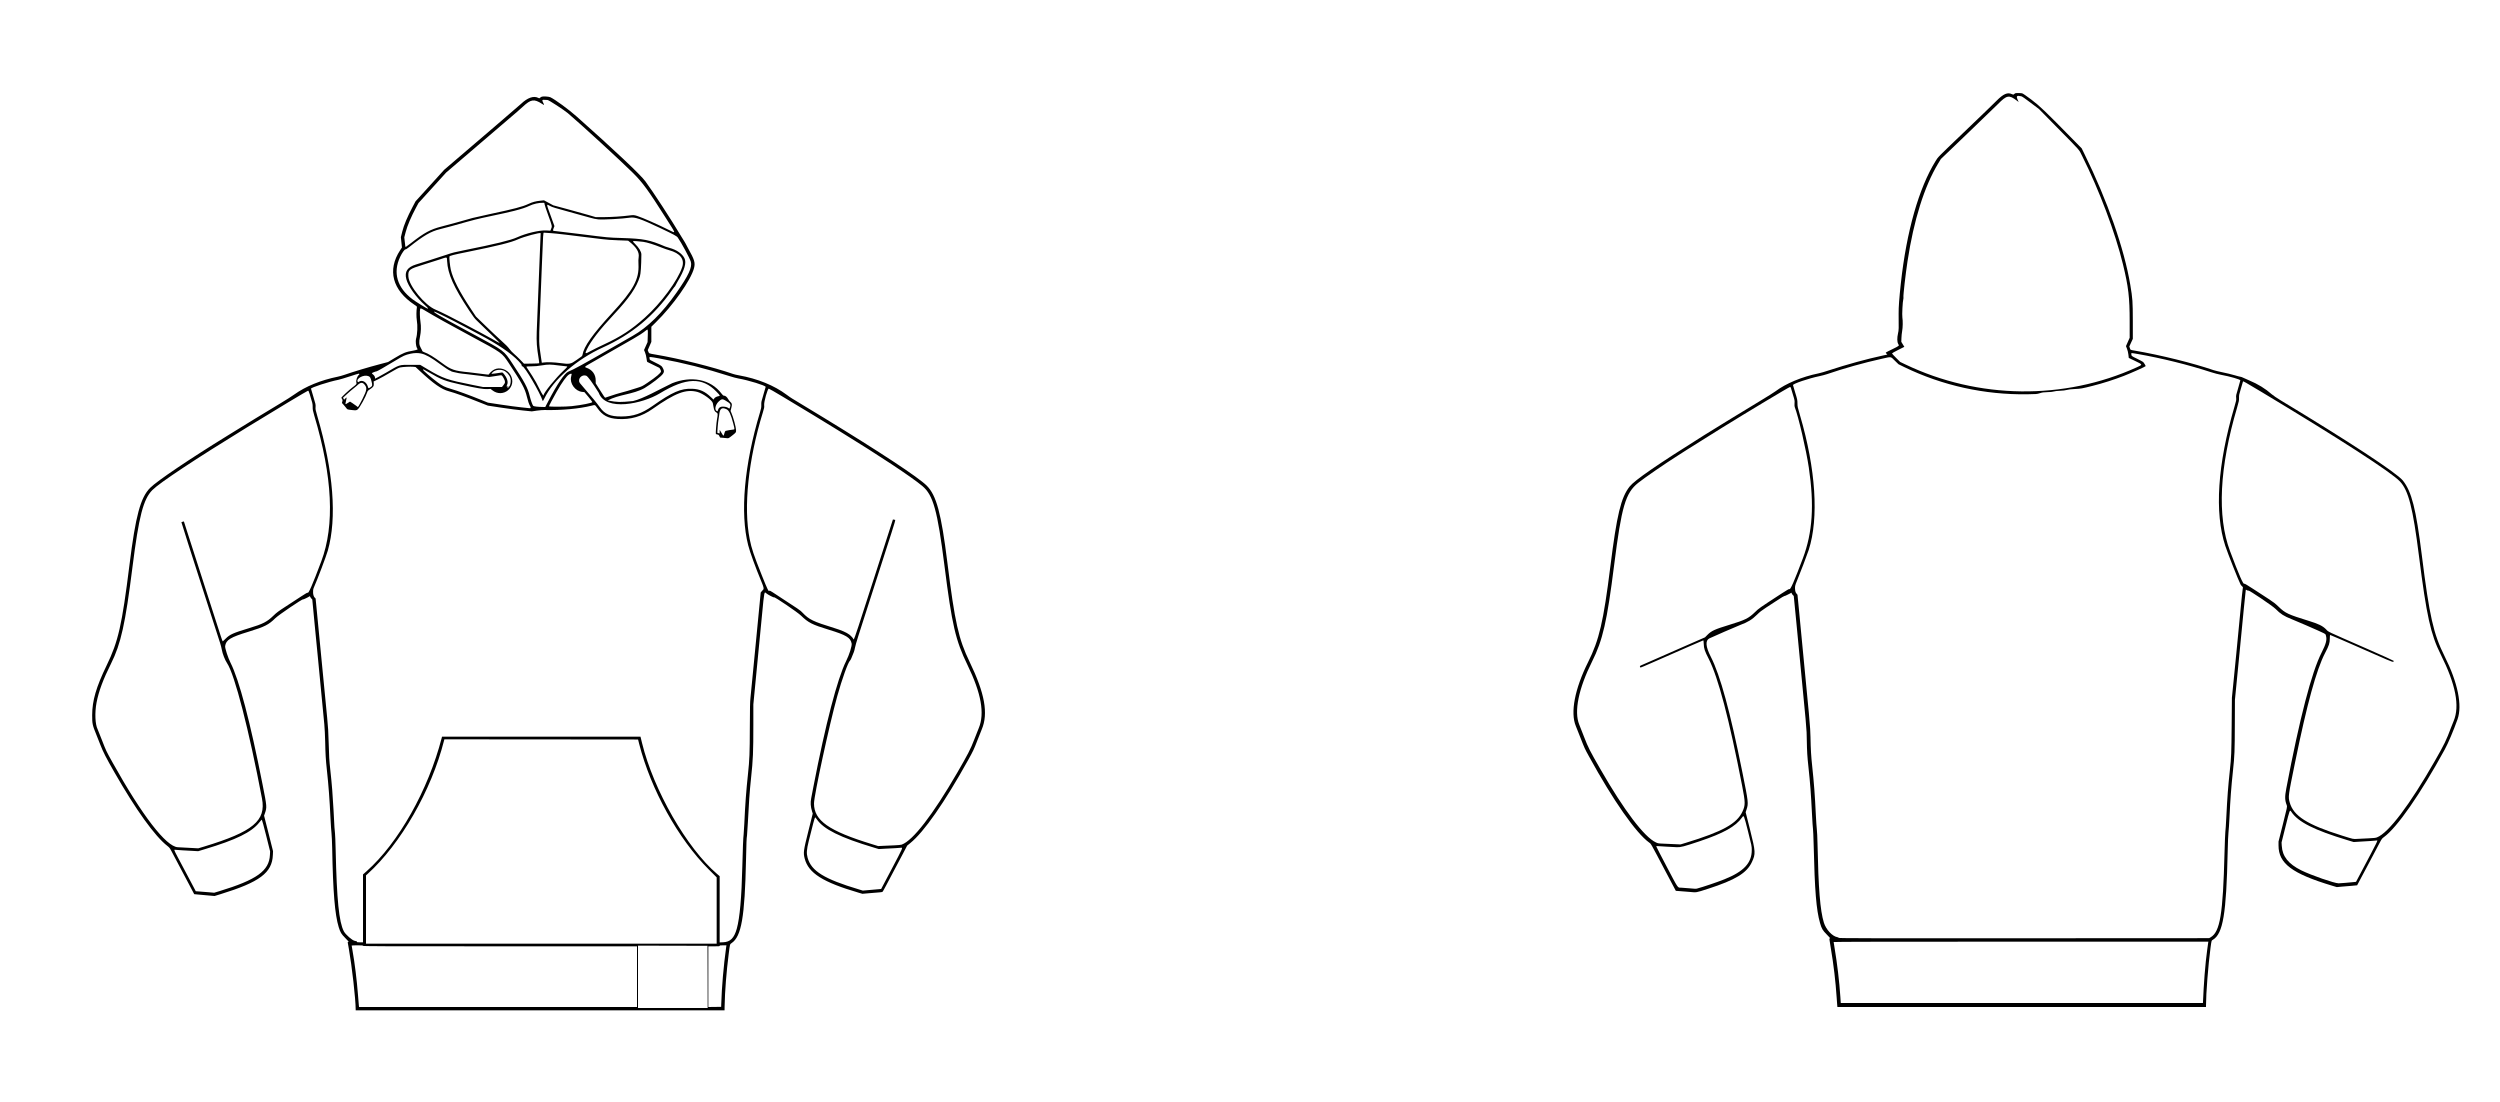 <?xml version="1.0" encoding="UTF-8" standalone="no"?>
<!-- Created with Inkscape (http://www.inkscape.org/) -->

<svg
   xmlns:dc="http://purl.org/dc/elements/1.1/"
   xmlns:cc="http://creativecommons.org/ns#"
   xmlns:rdf="http://www.w3.org/1999/02/22-rdf-syntax-ns#"
   xmlns:svg="http://www.w3.org/2000/svg"
   xmlns="http://www.w3.org/2000/svg"
   version="1.0"
   width="7500pt"
   height="3306pt"
   viewBox="0 0 7500 3306"
   id="svg3029">
  <defs
     id="defs3121" />
  <g
     transform="matrix(0.1,0,0,-0.1,0,3306)"
     id="g3033"
     style="fill:#000000;stroke:none">
    <path
       d="m 60460,30263 c -8,-3 -25,-15 -38,-26 -22,-20 -23,-20 -60,-3 -134,65 -257,13 -467,-198 -96,-97 -419,-409 -976,-942 -809,-775 -775,-740 -851,-864 -503,-814 -872,-2112 -1042,-3665 -49,-450 -69,-722 -67,-915 6,-458 5,-490 -18,-590 -31,-137 -29,-259 5,-317 34,-59 44,-50 -176,-159 -230,-113 -210,-98 -176,-133 l 27,-28 -128,-27 c -474,-101 -1103,-274 -1618,-444 -115,-39 -257,-80 -315,-92 -504,-103 -983,-303 -1302,-543 -41,-31 -245,-159 -454,-285 -582,-351 -1358,-827 -1689,-1034 -1401,-879 -2075,-1344 -2225,-1533 -262,-333 -383,-835 -580,-2405 -207,-1654 -333,-2195 -668,-2865 -399,-800 -536,-1514 -367,-1917 15,-35 75,-187 134,-338 136,-347 126,-326 266,-581 719,-1311 1404,-2291 1802,-2577 57,-41 24,18 499,-882 114,-217 229,-433 254,-480 l 45,-85 95,-7 c 52,-3 188,-14 302,-24 240,-21 193,-28 568,92 826,267 1165,473 1318,804 114,245 111,305 -56,969 l -132,524 26,81 c 61,186 58,211 -122,1106 -370,1840 -665,2921 -951,3480 -153,299 -168,485 -43,548 84,42 825,364 925,402 234,87 356,162 507,311 82,81 141,127 267,209 89,58 248,162 354,231 105,70 194,122 198,118 3,-5 52,16 109,46 120,63 110,60 110,38 0,-9 14,-32 32,-50 l 31,-32 79,-808 c 324,-3354 306,-3146 312,-3513 7,-364 13,-475 51,-825 51,-469 75,-788 105,-1395 11,-223 25,-425 30,-450 5,-25 14,-238 20,-475 32,-1381 79,-1953 191,-2345 50,-173 77,-219 204,-347 78,-78 107,-113 94,-113 -25,0 -26,14 25,-291 86,-506 143,-996 176,-1484 6,-88 13,-188 16,-222 l 6,-63 5529,0 5529,0 0,38 c 0,363 67,1221 135,1732 31,234 28,221 76,250 300,184 399,778 439,2630 7,303 16,526 25,595 8,61 21,263 30,450 25,539 50,880 105,1400 47,438 53,589 55,1380 l 3,740 107,1090 c 58,600 130,1341 160,1649 30,307 56,561 59,563 3,3 21,-4 40,-15 21,-13 36,-16 38,-10 9,25 725,-458 816,-550 148,-150 249,-215 480,-306 78,-31 269,-112 424,-180 652,-286 589,-252 608,-322 33,-117 0,-243 -130,-498 -300,-585 -662,-1976 -1061,-4081 -48,-251 -45,-350 16,-507 14,-36 11,-53 -117,-560 l -132,-523 0,-120 c 0,-540 407,-844 1609,-1206 l 140,-42 135,13 c 74,6 210,18 303,25 92,6 169,14 171,16 5,5 126,235 406,764 128,242 256,485 285,540 46,86 62,106 112,142 397,288 1093,1289 1823,2624 105,191 264,568 386,910 148,416 8,1102 -387,1890 -336,673 -455,1197 -684,3029 -175,1400 -305,1911 -569,2244 -182,228 -1633,1181 -3662,2404 -114,69 -230,148 -270,183 -193,171 -410,305 -684,420 -80,34 -163,71 -185,82 -22,12 -51,22 -65,23 -14,0 -97,22 -185,48 -88,26 -248,65 -355,86 -107,22 -229,51 -270,65 -614,211 -1606,457 -2359,585 -148,25 -136,19 -155,78 l -16,48 52,114 53,115 0,535 c -1,589 -7,672 -76,1085 -182,1088 -688,2531 -1376,3927 l -82,168 -263,267 c -823,841 -995,1005 -1250,1197 -159,119 -250,181 -275,187 -41,9 -179,11 -203,2 z m 181,-92 c 23,-5 123,-74 282,-196 l 247,-187 548,-557 c 720,-731 644,-645 746,-849 516,-1032 996,-2307 1226,-3256 163,-671 200,-987 200,-1705 l 0,-494 -56,-126 -55,-125 31,-79 c 19,-51 35,-114 42,-177 l 11,-98 189,-90 c 236,-114 234,-108 54,-190 -2183,-995 -4762,-963 -6951,88 l -150,72 -122,121 c -68,67 -123,127 -123,134 0,7 83,55 185,105 l 185,93 -46,75 -45,75 4,115 c 2,63 12,156 21,205 21,108 24,311 7,411 -13,75 8,480 28,550 5,17 7,42 4,56 -10,50 63,689 122,1078 189,1242 503,2243 921,2938 l 80,132 805,772 c 442,424 851,819 909,878 264,267 331,280 562,103 l 58,-44 -30,67 c -51,114 -27,137 111,105 z m 3492,-7731 c 728,-128 1515,-323 2192,-544 94,-30 231,-67 305,-80 274,-51 580,-139 580,-167 0,-11 -30,-117 -66,-236 -63,-208 -66,-220 -59,-289 6,-67 3,-82 -54,-275 -505,-1715 -601,-3172 -272,-4167 79,-237 389,-1020 458,-1157 9,-16 29,-41 46,-55 29,-25 29,-26 18,-80 -6,-30 -34,-291 -61,-580 -28,-289 -64,-662 -80,-830 -16,-168 -39,-402 -50,-520 -12,-118 -46,-467 -77,-775 l -56,-560 -7,-835 c -8,-848 -11,-937 -55,-1345 -52,-489 -76,-803 -105,-1390 -11,-220 -24,-425 -30,-455 -5,-30 -16,-318 -25,-640 -46,-1828 -133,-2352 -414,-2518 l -46,-27 -5557,-3 c -4788,-2 -5558,0 -5558,12 0,9 -16,17 -41,21 -151,26 -340,231 -403,437 -112,365 -164,1023 -191,2378 -3,168 -12,357 -20,420 -8,63 -21,261 -30,440 -27,576 -56,962 -110,1465 -31,292 -43,484 -50,860 -7,316 -12,376 -338,3735 l -52,536 -31,38 c -23,27 -33,52 -38,89 -14,118 -9,145 55,297 88,210 311,797 352,925 306,956 211,2425 -261,4030 -73,248 -77,265 -78,365 -1,100 -4,115 -67,320 -37,118 -67,221 -67,227 0,42 474,202 795,269 72,15 174,42 227,60 500,172 1105,342 1652,463 289,64 250,70 380,-58 l 111,-108 175,-86 c 1144,-555 2408,-834 3692,-815 275,4 285,5 373,32 76,24 111,29 227,32 91,2 154,8 190,19 33,11 103,19 188,22 91,3 158,12 205,25 49,14 123,22 245,28 181,9 202,12 530,95 298,74 655,189 940,300 223,87 650,278 650,291 0,18 -54,106 -77,125 -16,13 -99,58 -185,99 -162,77 -168,82 -168,143 0,33 -15,33 193,-3 z m 3718,-1142 c 2352,-1413 3885,-2404 4146,-2680 258,-274 389,-787 573,-2245 225,-1780 350,-2345 651,-2946 450,-897 577,-1549 389,-1997 -27,-63 -62,-151 -78,-195 -143,-384 -199,-501 -485,-1000 -757,-1326 -1392,-2165 -1739,-2297 -39,-15 -94,-21 -252,-28 -110,-5 -258,-12 -327,-16 -142,-8 -108,-15 -469,98 -1044,327 -1456,588 -1569,996 -48,174 -46,187 159,1190 360,1764 641,2790 905,3297 116,222 138,291 139,427 1,76 4,108 13,108 6,0 146,-59 310,-131 164,-72 359,-157 433,-189 74,-33 360,-158 635,-279 523,-230 525,-231 525,-176 0,6 -345,163 -767,348 -1320,579 -1176,510 -1263,599 -100,100 -225,162 -505,248 -635,196 -717,234 -919,430 -97,93 -155,138 -296,230 -96,63 -298,194 -449,292 -188,123 -276,175 -282,167 -26,-43 -156,252 -430,983 -389,1040 -317,2505 213,4298 55,189 60,212 59,293 -2,81 2,103 58,288 34,110 61,202 61,205 0,16 75,-26 561,-318 z m -14127,135 c 3,-10 30,-101 61,-203 55,-178 57,-188 51,-268 -3,-48 -1,-95 5,-110 114,-297 344,-1285 423,-1817 167,-1128 114,-1945 -177,-2722 -262,-696 -380,-966 -406,-924 -5,8 -79,-34 -232,-134 -694,-452 -678,-442 -794,-554 -196,-191 -297,-241 -790,-391 -420,-128 -523,-175 -643,-297 l -72,-73 -643,-281 c -353,-155 -775,-340 -937,-412 -162,-71 -314,-138 -338,-148 -42,-18 -46,-33 -17,-67 3,-3 116,45 465,198 796,351 1414,620 1420,620 4,0 10,-48 12,-107 5,-143 28,-211 149,-448 286,-560 617,-1819 1003,-3809 98,-504 99,-580 11,-771 -169,-367 -595,-602 -1705,-941 l -155,-47 -155,7 c -85,4 -236,11 -336,15 -175,7 -183,8 -250,40 -348,163 -952,960 -1656,2186 -329,572 -369,650 -498,983 -66,169 -130,334 -144,367 -159,389 -19,1079 386,1888 322,645 447,1191 663,2902 222,1753 339,2154 720,2459 183,147 810,579 1187,817 40,26 174,112 298,191 200,128 631,398 1035,648 764,473 2006,1219 2032,1219 12,1 24,-6 27,-16 z M 68742,8703 c 203,-304 685,-547 1686,-849 l 182,-55 178,11 c 97,6 247,15 332,20 85,5 165,12 178,15 49,15 57,32 -474,-970 l -143,-270 -63,-7 c -128,-14 -414,-38 -460,-38 -124,0 -826,244 -1119,389 -387,192 -568,418 -586,737 l -6,101 119,476 c 129,519 127,514 176,440 z M 52439,8125 c 112,-443 114,-452 114,-565 1,-390 -240,-647 -823,-880 -219,-88 -637,-229 -822,-278 -28,-8 -91,-5 -230,9 -106,10 -219,19 -250,19 -101,0 -75,-39 -421,619 -174,330 -317,607 -317,616 0,14 8,16 53,11 28,-4 144,-11 257,-16 113,-6 250,-13 305,-16 113,-6 213,20 680,177 728,245 1081,443 1276,714 56,78 52,85 178,-410 z M 66246,4783 c -8,-38 -52,-386 -71,-558 -23,-215 -53,-587 -65,-820 -5,-115 -13,-261 -16,-322 l -6,-113 -5432,0 -5433,0 -12,183 c -32,469 -92,981 -172,1459 -16,97 -29,181 -29,187 0,8 1550,11 5621,11 l 5621,0 -6,-27 z"
       id="path3071" />
    <path
       d="m 16256,30160 c -16,-5 -39,-19 -52,-31 -23,-22 -23,-22 -61,-3 -136,66 -317,3 -511,-181 -37,-34 -386,-336 -777,-670 -390,-334 -894,-765 -1120,-958 l -410,-351 -429,-473 -430,-473 -88,-167 c -157,-298 -262,-548 -310,-740 l -42,-168 16,-155 16,-155 -53,-80 c -393,-597 -234,-1200 433,-1641 69,-45 73,-50 68,-79 -17,-94 -18,-284 -2,-380 29,-171 19,-416 -24,-565 -17,-60 -1,-218 27,-267 l 24,-42 -23,-12 c -12,-7 -59,-18 -103,-26 -236,-40 -306,-68 -567,-225 l -197,-119 -228,-60 c -369,-97 -808,-229 -1081,-324 -57,-20 -145,-44 -196,-55 -517,-106 -966,-290 -1309,-536 -64,-47 -247,-163 -405,-258 -536,-323 -1045,-633 -1347,-821 -55,-34 -158,-98 -230,-142 -1160,-714 -2131,-1369 -2340,-1578 -290,-290 -437,-834 -620,-2305 -227,-1819 -336,-2300 -685,-3020 -316,-653 -434,-1059 -435,-1495 0,-261 8,-297 123,-580 23,-55 78,-194 122,-308 82,-213 173,-391 423,-827 646,-1130 1213,-1917 1589,-2209 59,-46 74,-65 121,-154 30,-56 127,-239 215,-407 89,-168 230,-435 315,-595 l 153,-290 74,-7 c 41,-4 179,-17 306,-28 l 231,-20 179,55 c 1173,361 1549,641 1570,1175 l 5,115 -134,533 -135,533 24,67 c 64,186 64,197 -68,862 -374,1899 -703,3147 -964,3661 -74,146 -168,437 -160,496 25,185 157,266 711,434 473,145 596,207 795,404 99,98 816,584 831,563 5,-8 165,69 196,94 8,6 13,2 18,-14 4,-13 20,-36 35,-53 l 28,-30 71,-745 c 40,-410 85,-880 102,-1045 55,-571 169,-1751 188,-1955 11,-116 22,-339 26,-515 7,-368 17,-543 50,-845 53,-488 82,-885 110,-1470 9,-179 22,-377 30,-440 7,-63 16,-261 20,-440 24,-1322 80,-1996 196,-2375 49,-158 78,-206 201,-330 91,-91 106,-111 89,-113 -12,-2 -21,-5 -21,-7 0,-2 16,-91 35,-199 93,-527 204,-1507 205,-1818 l 0,-28 5533,0 5533,0 2,123 c 9,454 54,1033 123,1572 38,298 35,288 86,322 295,198 396,778 433,2493 11,525 16,649 30,735 5,33 16,204 25,380 26,548 55,959 96,1340 60,562 69,780 69,1606 l 0,606 65,674 c 105,1081 132,1357 196,2024 68,708 65,694 129,635 39,-37 227,-134 232,-120 9,25 702,-445 808,-548 220,-213 333,-271 832,-423 525,-160 654,-238 687,-415 13,-70 -71,-337 -168,-531 -261,-524 -617,-1890 -976,-3748 -31,-159 -62,-323 -70,-364 -26,-131 -18,-251 26,-392 l 21,-66 -131,-524 c -149,-595 -156,-648 -111,-825 112,-437 544,-710 1619,-1025 l 113,-33 192,17 c 105,10 237,20 294,24 56,3 109,11 116,17 14,10 79,132 547,1020 l 194,368 90,73 c 416,336 1030,1218 1743,2501 147,264 170,314 272,579 51,132 111,283 133,335 200,474 91,1082 -363,2020 -334,690 -445,1187 -670,2990 -184,1477 -328,2010 -619,2301 -251,250 -1376,992 -3096,2042 -228,139 -872,530 -945,573 -30,17 -103,68 -162,112 -371,278 -871,482 -1430,582 -64,11 -143,30 -175,41 -602,209 -1620,464 -2338,584 -190,32 -183,29 -206,86 l -17,46 54,123 54,123 0,228 0,227 131,129 c 517,505 1058,1273 1149,1629 42,163 15,252 -179,597 -39,71 -73,134 -74,140 -1,7 -16,32 -33,57 -17,25 -62,97 -99,160 -295,496 -844,1339 -1074,1650 -151,205 -917,927 -2059,1942 -236,211 -652,515 -793,581 -45,20 -208,32 -253,17 z m 171,-100 c 35,0 492,-297 608,-395 381,-322 1601,-1441 1956,-1795 293,-292 449,-507 991,-1360 309,-487 300,-456 100,-356 -346,173 -797,373 -964,427 -93,29 -117,31 -238,15 -218,-29 -526,-48 -765,-50 l -240,-1 -210,62 c -115,34 -403,114 -639,178 l -429,116 -139,75 -139,75 -107,-12 c -145,-15 -236,-40 -361,-98 -180,-84 -413,-145 -1161,-305 -245,-53 -476,-105 -515,-116 -267,-78 -719,-202 -927,-255 -338,-87 -515,-183 -921,-500 -82,-63 -152,-115 -156,-115 -10,0 -15,34 -31,187 l -11,103 42,161 c 47,183 165,460 305,721 l 79,147 415,457 415,458 1010,865 c 556,475 1055,903 1110,950 55,47 135,118 178,158 243,227 338,242 574,90 79,-51 80,-50 33,42 -35,70 -24,84 59,75 24,-2 59,-4 78,-4 z m -92,-3120 c 1,-19 52,-174 114,-344 120,-328 119,-322 82,-408 l -20,-48 -123,7 c -207,10 -612,-86 -878,-208 -187,-86 -662,-202 -1575,-384 -291,-58 -356,-74 -545,-139 -118,-40 -348,-115 -510,-165 -162,-51 -343,-108 -402,-126 -258,-81 -346,-214 -289,-437 55,-216 295,-550 565,-788 79,-70 102,-100 75,-100 -21,0 -351,205 -453,281 -464,349 -595,800 -371,1274 57,119 133,227 159,223 14,-1 53,23 116,73 432,344 643,466 920,534 194,48 462,121 825,225 132,37 328,87 435,110 669,143 812,175 965,214 232,60 350,100 457,151 116,57 292,96 413,91 39,-1 40,-2 40,-36 z m 170,-61 c 62,-34 150,-61 548,-169 261,-71 546,-150 633,-176 105,-30 193,-49 258,-55 153,-15 732,17 951,51 152,24 323,-34 890,-302 446,-212 516,-249 549,-296 102,-142 361,-622 391,-725 47,-162 -69,-412 -430,-927 -426,-608 -865,-1041 -1315,-1296 -85,-48 -391,-223 -680,-390 -801,-461 -1082,-614 -1250,-683 -113,-46 -335,-374 -602,-888 l -90,-173 -61,1 c -161,1 -288,16 -302,35 -26,34 -73,169 -104,295 -58,242 -150,416 -517,970 -263,398 -238,379 -1149,869 -115,62 -244,131 -285,153 -730,393 -974,537 -910,537 34,0 492,-228 930,-463 113,-60 298,-158 411,-218 557,-292 961,-565 1187,-804 72,-77 92,-103 92,-126 0,-23 4,-29 23,-29 65,0 528,-790 609,-1040 3,-9 22,22 47,73 272,570 969,1176 1762,1536 860,389 1531,946 2071,1718 47,67 88,120 90,117 3,-2 5,2 5,9 0,6 33,66 72,132 209,347 272,566 203,701 -71,138 -234,250 -448,308 -49,13 -107,31 -129,41 -471,201 -641,234 -1300,255 -420,13 -394,11 -1220,115 -374,47 -718,88 -763,92 -95,7 -95,6 -57,104 l 18,46 -111,306 c -140,383 -138,363 -17,296 z m 30,-814 c 171,-12 536,-55 1525,-179 129,-17 295,-29 489,-35 l 294,-11 46,-36 c 206,-164 294,-313 271,-458 -9,-53 -11,-121 -6,-215 23,-448 -150,-767 -795,-1466 -583,-633 -842,-998 -884,-1248 -4,-25 -14,-43 -33,-54 -15,-10 -83,-58 -152,-107 -166,-119 -203,-126 -475,-89 -190,26 -400,34 -501,19 l -60,-8 -27,178 c -62,403 -63,436 -33,1189 14,352 42,1043 61,1535 40,1009 40,1000 63,1000 9,0 107,-7 217,-15 z m -315,-2 c 0,-5 -11,-278 -25,-608 -34,-821 -83,-2060 -93,-2343 -11,-304 1,-474 59,-820 12,-68 18,-126 14,-130 -4,-4 -107,-8 -231,-10 l -224,-3 -111,116 c -62,64 -147,145 -190,181 -47,39 -103,99 -138,148 -43,59 -110,127 -238,241 -98,88 -310,288 -471,444 l -294,285 -143,216 c -350,527 -547,910 -611,1190 -24,105 -51,367 -41,394 10,25 123,54 532,136 914,185 1324,287 1525,380 175,80 680,216 680,183 z m 3076,-258 c 119,-16 314,-77 559,-175 72,-29 170,-63 219,-76 331,-90 471,-271 391,-509 -135,-405 -634,-1080 -1123,-1518 -400,-359 -716,-565 -1229,-803 -145,-67 -321,-154 -390,-193 -172,-97 -185,-92 -117,49 119,248 386,593 814,1050 458,489 677,809 776,1135 26,86 41,311 45,661 1,81 -74,205 -195,324 -80,78 -77,84 41,76 54,-4 147,-13 209,-21 z m -5883,-577 c 21,-388 196,-780 662,-1483 123,-185 168,-245 231,-304 44,-41 156,-150 249,-241 94,-91 218,-211 276,-266 59,-54 119,-115 135,-133 l 29,-35 -30,15 c -16,9 -43,22 -60,31 -16,8 -91,50 -165,93 -74,43 -223,124 -330,180 -107,57 -310,164 -450,239 -356,191 -766,395 -890,445 -320,128 -801,712 -818,993 -12,203 17,226 448,359 157,48 373,117 480,152 252,84 226,89 233,-45 z m -661,-1486 c 270,-163 726,-418 1358,-757 970,-522 944,-504 1155,-821 393,-594 484,-763 540,-999 29,-124 66,-234 95,-282 31,-53 27,-75 -12,-69 -18,3 -130,15 -248,26 -118,12 -392,48 -609,81 l -393,60 -182,74 c -380,154 -724,280 -936,341 -178,52 -248,87 -398,198 -173,128 -432,352 -432,373 0,23 22,14 174,-76 380,-223 486,-263 966,-370 467,-104 684,-141 792,-134 l 96,6 44,-35 c 328,-267 764,97 551,459 -97,166 -328,240 -488,156 -57,-29 -146,-111 -157,-143 -4,-13 -42,-10 -254,19 -137,18 -289,37 -339,42 -445,42 -540,75 -813,277 -246,183 -412,284 -539,328 -31,11 -53,25 -53,33 0,8 -20,49 -45,92 -54,93 -60,173 -25,339 31,149 36,303 14,445 -19,119 -24,323 -11,378 10,39 23,35 149,-41 z m 6681,-759 -6,-187 -53,-118 -53,-118 30,-73 c 19,-46 35,-109 44,-177 7,-57 17,-106 22,-107 12,-4 346,-168 361,-177 17,-11 52,-81 52,-106 0,-46 -142,-166 -405,-343 -156,-105 -163,-108 -315,-156 -250,-79 -347,-108 -491,-145 -75,-19 -206,-60 -292,-90 -86,-31 -162,-56 -170,-56 -13,0 -34,30 -203,298 l -83,132 0,83 c 1,184 -105,329 -283,386 -57,19 -47,34 65,97 56,32 341,195 632,363 292,167 611,350 711,407 163,92 296,179 379,248 64,53 65,48 58,-161 z m -6800,-528 c 141,-30 304,-121 573,-321 125,-93 280,-194 297,-194 6,0 18,-6 26,-14 15,-14 70,-28 236,-61 39,-7 142,-21 230,-29 88,-9 276,-31 419,-51 l 259,-35 136,20 c 76,11 160,24 187,29 57,11 69,1 123,-103 45,-85 42,-121 -15,-190 l -45,-56 -285,0 -284,0 -326,65 c -749,149 -874,193 -1326,461 l -233,139 -265,0 c -382,0 -333,15 -763,-238 -81,-48 -188,-107 -237,-132 l -90,-45 0,27 c 0,34 -27,76 -68,106 -17,13 -28,28 -24,33 8,12 117,54 140,54 17,0 253,135 552,316 264,159 297,174 470,213 103,23 221,26 313,6 z m 7149,-149 c 722,-133 1397,-302 2106,-530 92,-30 212,-62 267,-71 300,-52 815,-211 815,-252 0,-8 -30,-112 -67,-231 -63,-206 -66,-222 -64,-307 2,-80 -3,-105 -39,-225 -473,-1570 -602,-3021 -355,-3985 54,-212 218,-662 401,-1103 65,-155 76,-209 49,-232 -9,-7 -29,-30 -45,-50 l -29,-36 -41,-425 c -22,-233 -63,-651 -90,-929 -27,-278 -74,-764 -105,-1080 -30,-316 -62,-642 -71,-725 -13,-122 -17,-286 -19,-880 -2,-792 -10,-974 -55,-1400 -55,-517 -84,-906 -111,-1500 -6,-137 -15,-279 -20,-315 -13,-92 -26,-430 -39,-955 -22,-942 -76,-1547 -166,-1875 -79,-283 -197,-401 -411,-408 l -103,-4 0,994 0,993 -76,65 c -907,773 -1905,2512 -2252,3927 l -47,193 -2977,0 -2977,0 -11,-42 C 12848,9360 11952,7770 10998,6923 l -108,-96 0,-1018 0,-1019 -90,0 c -71,0 -90,3 -90,14 0,15 -10,20 -70,31 -78,16 -274,188 -325,286 -145,278 -212,946 -245,2431 -6,252 -15,480 -20,508 -10,52 -19,203 -45,715 -21,410 -50,772 -95,1180 -32,291 -40,418 -50,830 -8,313 -17,460 -45,745 -19,195 -93,960 -165,1700 -72,740 -142,1464 -156,1610 l -26,265 -31,32 c -48,51 -62,207 -24,290 105,235 372,941 421,1113 279,979 170,2385 -314,4035 -54,186 -58,205 -53,275 5,72 2,86 -66,308 -39,127 -71,236 -71,241 0,36 532,209 820,266 47,10 199,55 338,101 139,46 262,84 273,84 20,0 26,-24 9,-35 -52,-32 -99,-172 -78,-232 15,-41 0,-58 -117,-145 -88,-65 -335,-293 -335,-310 0,-5 10,-23 21,-40 19,-27 20,-33 9,-73 l -12,-45 53,-58 c 30,-32 65,-75 79,-95 28,-42 29,-42 155,-57 137,-15 150,-14 190,21 58,51 237,375 280,506 15,46 23,55 94,101 93,61 111,90 104,172 l -5,55 129,62 c 70,34 236,126 368,204 183,108 254,145 300,155 77,17 311,29 396,20 l 66,-7 111,-103 c 431,-401 660,-563 889,-625 203,-56 494,-161 928,-335 l 240,-95 395,-60 c 218,-33 515,-72 660,-86 l 265,-27 148,22 c 82,12 185,20 230,19 506,-12 1053,38 1416,131 107,27 98,31 169,-69 158,-225 322,-312 618,-331 382,-23 719,74 1039,300 680,480 1004,603 1347,512 166,-45 446,-248 463,-337 2,-11 11,-60 20,-109 20,-110 35,-140 85,-168 48,-28 50,-47 20,-207 -18,-97 -44,-427 -34,-443 2,-3 22,-9 45,-13 35,-6 43,-13 61,-50 l 21,-42 81,-7 c 44,-3 101,-8 126,-12 45,-6 47,-5 150,75 121,94 124,98 122,169 -2,86 -85,392 -140,515 l -25,58 22,89 c 28,107 23,139 -27,180 -20,17 -51,56 -68,88 -35,63 -82,102 -124,102 -22,0 -37,12 -71,58 -338,448 -919.534,537.562 -1482.534,315.562 -385.239,-183.534 -868.595,-465.261 -1176.575,-535.583 -401.403,-38.594 -444.142,-39.672 -759.891,17.021 329.067,181.62 762.172,179.839 1105,372 222,134 502,351 554,429 36,55 38,82 10,144 -40,89 -59,103 -239,191 -139,67 -170,86 -170,103 0,12 -3,31 -6,44 -9,31 12,30 298,-22 z m -3001,-212 c 102,-13 198,-24 213,-24 43,0 30,-18 -83,-124 -235,-219 -601,-669 -601,-738 0,-42 -41,16 -115,163 -47,95 -98,192 -112,218 -81,140 -153,258 -219,354 -41,59 -74,112 -74,117 0,6 59,10 148,10 113,1 186,7 317,29 197,32 247,32 526,-5 z m -1691,-144 c 89,-26 188,-127 220,-225 32,-96 -4,-273 -54,-269 -13,2 -14,-1 -6,-11 8,-9 8,-15 0,-20 -5,-3 -10,-1 -10,5 0,7 -7,10 -15,6 -12,-4 -13,-2 -7,12 11,20 5,45 -8,37 -5,-3 -7,-13 -4,-23 5,-14 4,-14 -4,-3 -8,11 -5,25 9,52 44,88 5,214 -108,347 -28,32 -28,32 -83,22 -76,-14 -274,-39 -278,-36 -1,2 9,18 24,35 65,78 200,107 324,71 z m 2060,-114 c 0,-8 -7,-42 -16,-76 -51,-201 123,-438 336,-457 l 62,-6 119,-141 c 65,-78 119,-148 119,-157 0,-27 -320,-91 -617,-123 -176,-20 -683,-23 -683,-4 0,15 120,244 228,433 165,290 306,486 380,525 44,23 72,25 72,6 z m 437,-47 c 46,-16 191,-214 376,-514 203.929,-567.816 1313.43,-328.606 1832,-15 787,477 1273,492 1697,52 116,-120 120,-128 65,-137 -59,-10 -116,-41 -135,-75 l -16,-28 -76,72 c -183,175 -339,245 -565,253 -339,13 -592,-96 -1190,-517 -327,-229 -576,-313 -935,-314 -332,-2 -495,68 -641,271 -99,138 -248,320 -443,542 -169,193 -179,207 -183,250 -10,111 106,198 214,160 z m -6534,-13 c 50,-21 63,-43 92,-154 33,-124 29,-141 -33,-181 -62,-39 -58,-40 -76,22 -42,140 -173,212 -268,145 -27,-18 -27,-18 -38,2 -52,98 190,222 323,166 z m -117,-253 c 82,-100 73,-161 -60,-428 -53,-104 -106,-203 -118,-218 l -23,-29 -50,39 c -28,21 -80,58 -117,82 l -68,43 -66,-41 c -81,-51 -79,-54 -54,60 26,121 26,119 -18,76 l -38,-37 -17,29 -17,29 118,109 c 64,60 151,134 192,165 41,30 89,69 105,86 102,103 168,113 231,35 z m 12532,-355 c 589,-352 1405,-847 1572,-953 19,-13 96,-60 170,-105 1167,-717 2136,-1358 2460,-1630 327,-273 453,-728 665,-2400 224,-1769 332,-2234 690,-2970 412,-848 520,-1452 339,-1890 -24,-58 -87,-217 -140,-355 -105,-275 -190,-439 -509,-990 -736,-1268 -1325,-2030 -1665,-2154 -20,-8 -116,-17 -220,-21 -102,-5 -252,-12 -335,-15 l -150,-7 -185,57 c -1295,396 -1740,708 -1740,1221 0,241 460,2364 695,3209 148,530 327,1030 388,1080 7,6 23,35 36,65 73,168 95,231 108,309 8,47 52,203 98,346 46,143 122,379 168,525 47,146 172,533 277,860 105,327 245,762 310,965 66,204 175,543 243,755 85,263 120,387 113,392 -7,4 -25,8 -40,10 l -29,3 -577,-1795 c -435,-1353 -581,-1796 -594,-1798 -9,-2 -16,1 -16,6 0,19 -67,93 -120,134 -86,65 -240,132 -456,198 -635,196 -749,251 -949,460 -71,75 -64,70 -890,608 -57,38 -101,60 -103,53 -17,-50 -56,29 -226,456 -247,620 -308,804 -365,1088 -191,958 -43,2381 394,3800 43,140 46,155 40,224 -9,97 102,491 138,491 10,0 193,-104 405,-232 z m -14177,70 c 88,-286 89,-289 89,-387 0,-83 6,-113 49,-260 547,-1836 617,-3285 210,-4370 -264,-704 -392,-997 -411,-940 -2,6 -91,-46 -198,-117 -107,-70 -312,-204 -455,-297 -224,-145 -276,-184 -371,-276 -193,-187 -313,-249 -734,-376 -472,-143 -574,-188 -698,-312 -46,-46 -87,-83 -91,-83 -4,0 -30,71 -58,158 -57,174 -194,600 -331,1027 -274,851 -443,1377 -541,1683 -49,152 -122,379 -162,503 l -72,226 -36,-9 c -20,-6 -38,-12 -39,-13 -2,-2 87,-286 198,-632 112,-345 226,-702 255,-793 30,-91 94,-291 143,-445 361,-1123 539,-1675 568,-1765 19,-58 41,-145 49,-193 21,-120 94,-308 158,-403 228,-339 656,-2002 1047,-4060 126,-667 -268,-994 -1733,-1440 l -180,-54 -276,15 c -152,8 -303,16 -337,18 -350,17 -1073,956 -1954,2537 -197,354 -195,350 -322,678 -60,158 -119,303 -129,324 -75,147 -89,499 -33,796 65,341 199,702 437,1177 294,589 427,1186 642,2895 192,1523 324,2034 597,2309 220,221 1280,923 2843,1883 834,512 1807,1096 1827,1097 13,1 24,-23 49,-101 z m 12458,-185 c 165,-96 182,-119 150,-214 -16,-45 -14,-44 -46,-21 -41,28 -89,42 -165,44 -78,3 -129,-33 -149,-104 -11,-42 -12,-42 -39,-28 -71,38 -39,190 62,286 76,73 113,81 187,37 z m 48,-270 c 74,-35 130,-155 202,-433 45,-176 45,-174 -9,-178 -41,-2 -181,-27 -222,-38 -10,-3 -23,-26 -33,-62 -29,-106 -26,-106 -88,-1 l -57,94 0,-54 0,-53 -32,6 c -17,3 -33,8 -36,10 -8,9 20,342 34,404 8,35 17,95 20,135 16,192 77,239 221,170 z M 19175,10743 c 351,-1370 1173,-2854 2087,-3766 l 238,-238 0,-995 0,-994 -5260,0 -5260,0 0,1024 0,1025 48,43 c 993,899 1915,2506 2292,3996 l 11,42 2905,-2 2906,-3 z m 5325,-2256 c 204,-304 704,-552 1724,-857 l 139,-42 191,11 c 105,6 243,14 306,16 63,3 137,8 164,12 69,8 79,31 -275,-641 l -314,-595 -50,-5 c -27,-3 -151,-14 -275,-24 l -225,-20 -115,35 c -1038,309 -1432,551 -1541,949 -38,138 -31,239 35,509 112,457 179,705 190,705 6,0 27,-24 46,-53 z m -16516,-492 119,-476 -5,-107 C 8075,6933 7703,6667 6575,6323 l -150,-45 -180,16 c -99,9 -223,19 -276,22 l -96,7 -148,281 c -157,297 -241,456 -399,753 -105,198 -112,219 -68,209 15,-4 115,-11 222,-16 108,-6 256,-14 330,-18 l 135,-8 195,59 c 949,285 1408,511 1638,803 36,46 71,84 77,84 5,0 64,-214 129,-475 z m 2906,-3310 c 0,-13 463,-15 4110,-15 l 4110,0 0,-910 0,-910 -4169,0 -4170,0 -5,43 c -2,23 -14,166 -26,317 -35,449 -98,963 -166,1340 -13,74 -24,138 -24,143 0,4 77,7 170,7 144,0 170,-2 170,-15 z m 10896,-32 c -80,-582 -133,-1194 -149,-1723 l -2,-75 -192,-3 -193,-2 0,910 0,910 170,0 c 144,0 170,2 170,15 0,12 18,15 101,15 l 102,0 z m -558,-900 2,-933 -1045,0 -1045,0 0,935 0,935 1043,-2 1042,-3 z"
       id="path3073" />
  </g>
</svg>
